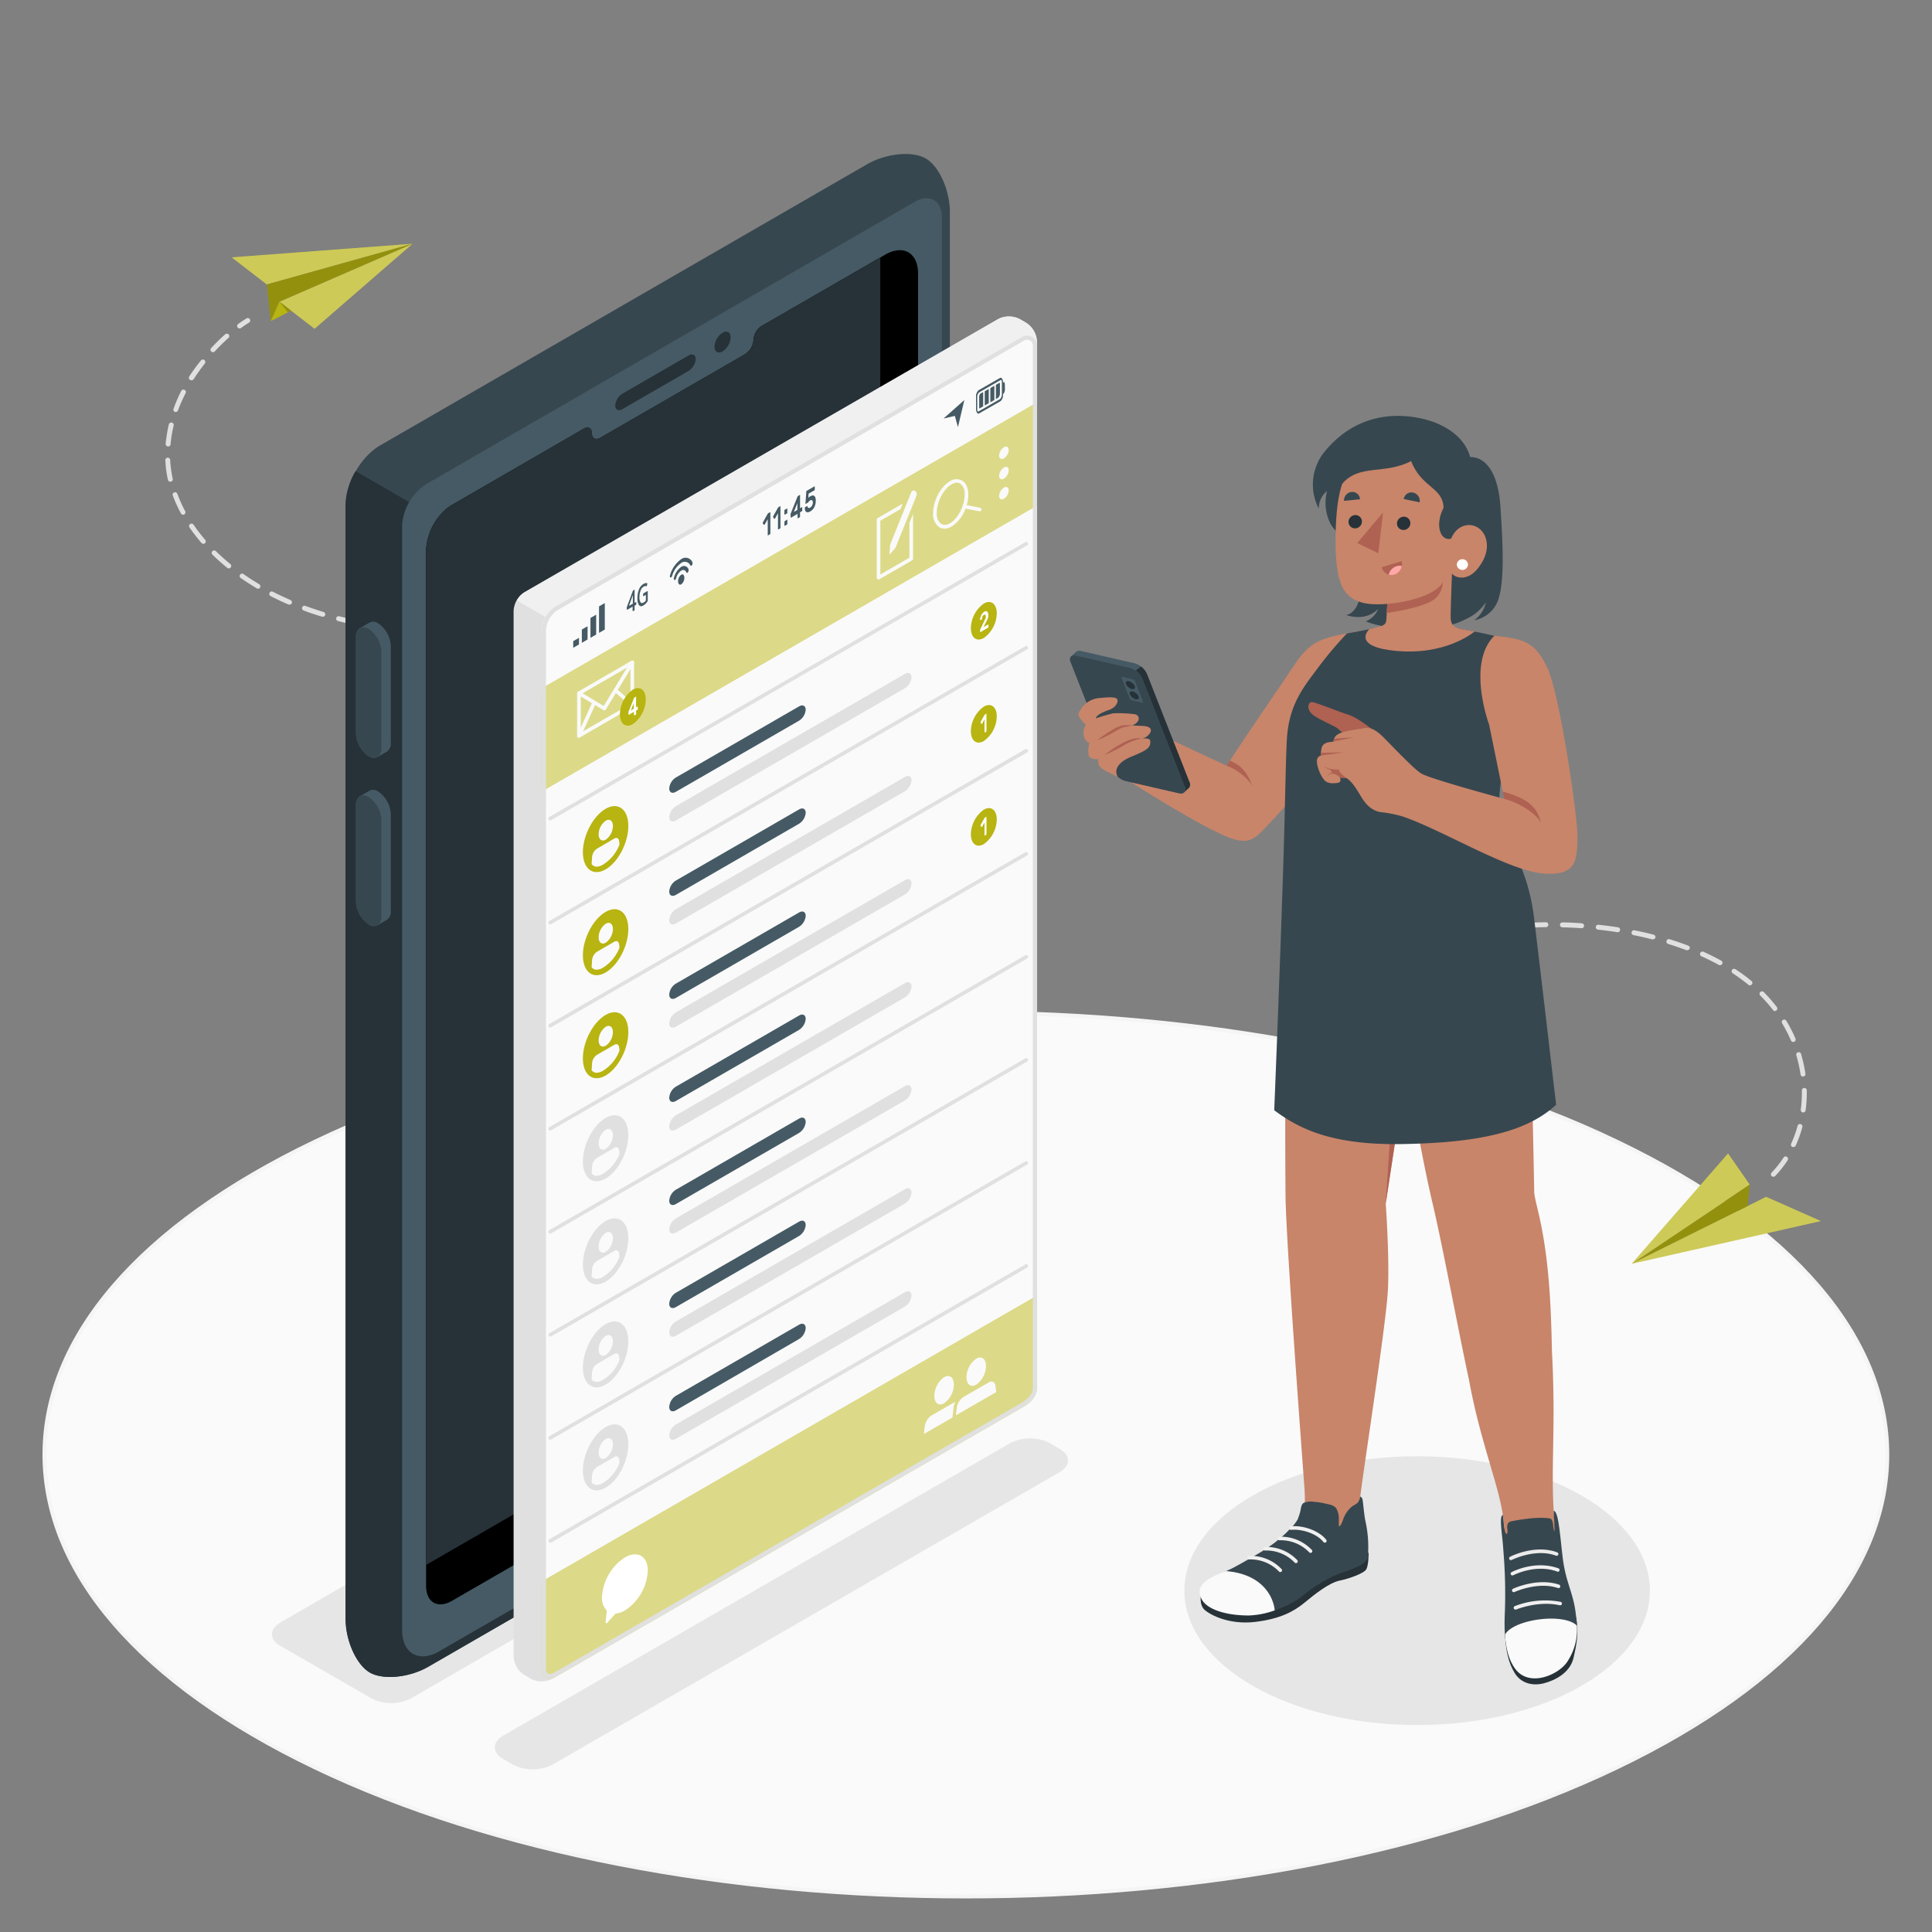 <svg xmlns="http://www.w3.org/2000/svg" viewBox="0 0 500 500"><rect x="0" y="0" width="500" height="500" fill="#808080" stroke="none"/><g id="freepik--Floor--inject-50"><path id="freepik--floor--inject-50" d="M81.38,457.35c-93.13-44.69-93.13-117.14,0-161.82s244.13-44.69,337.25,0,93.13,117.13,0,161.82S174.51,502,81.38,457.35Z" style="fill:#fafafa"></path><path d="M250,491.31c-61.14,0-122.29-11.17-168.84-33.51C35.94,436.1,11,407.21,11,376.44s24.9-59.66,70.13-81.36c93.1-44.68,244.58-44.68,337.68,0,45.22,21.7,70.13,50.59,70.13,81.36s-24.9,59.66-70.13,81.36C372.29,480.14,311.15,491.31,250,491.31Zm0-228.75c-61,0-122,11.14-168.41,33.42C36.73,317.5,12,346.08,12,376.44s24.7,58.93,69.56,80.46c92.87,44.56,244,44.56,336.82,0C463.27,435.38,488,406.8,488,376.44S463.27,317.5,418.41,296C372,273.7,311,262.56,250,262.56Z" style="fill:#f5f5f5"></path></g><g id="freepik--Shadows--inject-50"><ellipse id="freepik--Shadow--inject-50" cx="366.75" cy="411.66" rx="60.24" ry="34.78" style="fill:#e6e6e6"></ellipse><path id="freepik--shadow--inject-50" d="M96.08,439.52l-23.56-13.6c-2.85-1.64-2.85-4.31,0-6l144.53-83.44a11.38,11.38,0,0,1,10.32,0l23.56,13.6c2.84,1.64,2.84,4.31,0,5.95L106.39,439.52A11.36,11.36,0,0,1,96.08,439.52Z" style="fill:#e6e6e6"></path><path id="freepik--shadow--inject-50" d="M132.72,456.68l-2.53-1.48c-2.85-1.65-2.85-4.31,0-6L261.4,373.5a11.38,11.38,0,0,1,10.32,0l2.54,1.48c2.84,1.64,2.84,4.31,0,6L143,456.68A11.41,11.41,0,0,1,132.72,456.68Z" style="fill:#e6e6e6"></path></g><g id="freepik--paper-planes--inject-50"><g id="freepik--paper-planes--inject-50"><g id="freepik--paper-plane--inject-50"><polygon points="72.31 78.07 106.77 63.08 81.41 85.09 72.31 78.07" style="fill:#B8B411"></polygon><polygon points="72.31 78.07 106.77 63.08 81.41 85.09 72.31 78.07" style="fill:#fff;opacity:0.3"></polygon><polygon points="106.77 63.08 69.05 73.62 59.95 66.6 106.77 63.08" style="fill:#B8B411"></polygon><polygon points="106.77 63.08 69.05 73.62 59.95 66.6 106.77 63.08" style="fill:#fff;opacity:0.3"></polygon><polygon points="69.05 73.62 70.08 83.12 72.31 78.07 106.77 63.08 69.05 73.62" style="fill:#B8B411"></polygon><polygon points="69.05 73.62 70.08 83.12 72.31 78.07 106.77 63.08 69.05 73.62" style="opacity:0.2"></polygon><polygon points="70.08 83.12 75.34 80.41 72.31 78.07 70.08 83.12" style="fill:#B8B411"></polygon><polygon points="72.31 78.07 75.34 80.41 74.5 80.84 72.31 78.07" style="opacity:0.2"></polygon><path d="M61.93,85a.64.64,0,0,1-.43-.26.63.63,0,0,1,.14-.89c.72-.52,1.44-1,2.15-1.44a.63.63,0,0,1,.87.2.64.64,0,0,1-.21.88c-.67.41-1.37.88-2.06,1.39A.64.64,0,0,1,61.93,85Z" style="fill:#e0e0e0"></path><path d="M100.13,163.08c-1.25-.16-2.48-.33-3.68-.52a.64.64,0,0,1,.2-1.26c1.6.26,3.25.48,4.93.67h0a.63.63,0,0,1-.15,1.26Zm5.45.54a.63.63,0,0,1-.55-.68.62.62,0,0,1,.68-.58c1.62.12,3.3.22,5,.28a.66.66,0,0,1,.62.66.64.64,0,0,1-.66.61c-1.7-.06-3.39-.16-5-.28Zm-13.22-1.79h0c-1.65-.33-3.31-.71-4.91-1.11a.64.64,0,0,1,.31-1.24c1.59.41,3.22.78,4.85,1.1a.64.64,0,0,1-.21,1.26ZM114.75,164a.64.64,0,0,1,.08-1.27c1.64,0,3.31,0,5-.06a.64.64,0,0,1,0,1.27c-1.69,0-3.39.07-5,.06ZM83.47,159.6l-.11,0c-1.63-.5-3.24-1-4.78-1.61a.63.63,0,0,1-.38-.81.65.65,0,0,1,.82-.38c1.52.56,3.1,1.09,4.71,1.58a.65.65,0,0,1,.42.8A.62.62,0,0,1,83.47,159.6Zm-8.62-3.14a.47.47,0,0,1-.17,0c-1.56-.67-3.1-1.39-4.57-2.15a.64.64,0,1,1,.58-1.13c1.44.74,3,1.45,4.49,2.11a.63.63,0,0,1,.33.83A.62.62,0,0,1,74.85,156.46Zm-8.18-4.14a.57.57,0,0,1-.25-.08c-1.46-.87-2.89-1.79-4.25-2.74a.64.64,0,0,1,.74-1c1.32.93,2.72,1.83,4.16,2.69a.63.63,0,0,1-.4,1.17Zm-7.54-5.22a.7.7,0,0,1-.32-.14c-1.33-1.08-2.6-2.21-3.78-3.37a.64.64,0,1,1,.89-.91c1.15,1.13,2.4,2.24,3.69,3.29a.64.64,0,0,1-.48,1.13Zm-6.59-6.37a.62.62,0,0,1-.4-.22,47.84,47.84,0,0,1-3.1-4,.64.64,0,0,1,.17-.89.63.63,0,0,1,.88.17,43.7,43.7,0,0,0,3,3.9.64.64,0,0,1-.06.9A.65.65,0,0,1,52.54,140.73Zm-5.23-7.52a.63.63,0,0,1-.48-.33,37.42,37.42,0,0,1-2.11-4.63.63.63,0,1,1,1.19-.44,35.54,35.54,0,0,0,2,4.47.63.63,0,0,1-.64.93ZM44,124.67a.63.63,0,0,1-.54-.49,28.34,28.34,0,0,1-.59-3.79c0-.43-.07-.86-.08-1.28a.62.62,0,0,1,.6-.66.64.64,0,0,1,.67.6c0,.41,0,.82.08,1.23a27.4,27.4,0,0,0,.56,3.62.64.64,0,0,1-.48.76A.81.81,0,0,1,44,124.67Zm-.57-9.13a.62.62,0,0,1-.55-.68c0-.41.08-.81.13-1.21a34.47,34.47,0,0,1,.69-3.82.65.65,0,0,1,.77-.47.64.64,0,0,1,.47.77,33.89,33.89,0,0,0-.67,3.68c-.05.38-.09.77-.12,1.16a.64.64,0,0,1-.69.58Zm2-8.92-.14,0a.63.63,0,0,1-.38-.81,41,41,0,0,1,2-4.66.64.64,0,0,1,1.14.58,41.13,41.13,0,0,0-2,4.51A.64.64,0,0,1,45.49,106.62Zm4-8.22a.62.62,0,0,1-.26-.09.64.64,0,0,1-.2-.88A50,50,0,0,1,52,93.29a.63.63,0,1,1,1,.78c-1,1.31-2,2.67-2.84,4A.63.63,0,0,1,49.54,98.4Zm5.58-7.27a.7.7,0,0,1-.35-.16.64.64,0,0,1,0-.9c1.16-1.25,2.37-2.45,3.62-3.56a.64.64,0,0,1,.9.06.62.62,0,0,1-.06.89c-1.21,1.08-2.4,2.25-3.52,3.47A.64.64,0,0,1,55.12,91.13Z" style="fill:#e0e0e0"></path><path d="M124,163.74a.65.65,0,0,1-.56-.6.64.64,0,0,1,.6-.67l2.53-.17a.63.63,0,0,1,.68.58.65.65,0,0,1-.59.69l-2.55.17Z" style="fill:#e0e0e0"></path></g><g id="freepik--paper-plane--inject-50"><polygon points="422.3 327.05 457.07 309.74 471.25 316.01 422.3 327.05" style="fill:#B8B411"></polygon><polygon points="422.3 327.05 457.07 309.74 471.25 316.01 422.3 327.05" style="fill:#fff;opacity:0.3"></polygon><polygon points="422.3 327.05 452.83 306.58 447.22 298.51 422.3 327.05" style="fill:#B8B411"></polygon><polygon points="422.3 327.05 452.83 306.58 447.22 298.51 422.3 327.05" style="fill:#fff;opacity:0.3"></polygon><polygon points="452.83 306.58 452.24 312.16 422.3 327.05 452.83 306.58" style="fill:#B8B411"></polygon><polygon points="452.83 306.58 452.24 312.16 422.3 327.05 452.83 306.58" style="opacity:0.2"></polygon><path d="M458.94,304.54a.62.62,0,0,1-.44-.18.63.63,0,0,1,0-.89,27.72,27.72,0,0,0,3.08-3.89.63.63,0,0,1,.88-.19.64.64,0,0,1,.18.88,27.79,27.79,0,0,1-3.22,4.08A.63.63,0,0,1,458.94,304.54Zm5.19-7.7a.86.86,0,0,1-.27,0,.64.64,0,0,1-.31-.85,29.57,29.57,0,0,0,1.68-4.68.64.64,0,0,1,1.23.33,30.74,30.74,0,0,1-1.75,4.88A.63.63,0,0,1,464.13,296.84Zm2.55-8.94h-.09a.64.64,0,0,1-.55-.71,32.35,32.35,0,0,0,.29-4.3c0-.23,0-.46,0-.68a.63.63,0,0,1,.62-.65h0a.63.63,0,0,1,.64.62c0,.24,0,.47,0,.71a33,33,0,0,1-.3,4.46A.63.63,0,0,1,466.68,287.9Zm-.07-9.29a.63.63,0,0,1-.63-.55,35.91,35.91,0,0,0-1.07-4.87.64.64,0,1,1,1.22-.36,37,37,0,0,1,1.11,5.05.64.64,0,0,1-.54.72Zm-2.53-8.95a.65.65,0,0,1-.59-.39,37.22,37.22,0,0,0-2.28-4.44.63.63,0,0,1,.21-.87.64.64,0,0,1,.88.21,37.67,37.67,0,0,1,2.36,4.6.64.64,0,0,1-.33.84A.74.74,0,0,1,464.08,269.66Zm-4.72-8a.63.63,0,0,1-.5-.25,38.78,38.78,0,0,0-3.3-3.76.64.64,0,0,1,0-.9.63.63,0,0,1,.9,0,41.52,41.52,0,0,1,3.4,3.89.64.64,0,0,1-.51,1ZM452.88,255a.61.61,0,0,1-.4-.14c-.77-.63-1.58-1.25-2.39-1.83-.54-.39-1.1-.77-1.66-1.14a.64.64,0,0,1-.18-.88.63.63,0,0,1,.88-.18c.58.38,1.14.76,1.7,1.16.84.6,1.66,1.23,2.45,1.89a.62.62,0,0,1,.09.89A.64.64,0,0,1,452.88,255Zm-7.73-5.19a.6.6,0,0,1-.31-.08c-1.42-.79-2.94-1.54-4.5-2.24a.64.64,0,0,1,.52-1.17c1.59.72,3.14,1.49,4.6,2.3a.64.64,0,0,1,.25.86A.65.65,0,0,1,445.15,249.77Zm-8.47-3.89a.57.57,0,0,1-.22,0c-1.54-.59-3.15-1.14-4.78-1.64a.64.64,0,0,1,.38-1.22c1.65.51,3.28,1.07,4.85,1.67a.64.64,0,0,1,.37.82A.65.65,0,0,1,436.68,245.88Zm-8.89-2.8-.16,0c-1.59-.41-3.25-.79-4.93-1.12a.64.64,0,0,1,.25-1.25c1.7.34,3.38.72,5,1.14a.64.64,0,0,1,.46.77A.65.65,0,0,1,427.79,243.08ZM376.56,243a.64.64,0,0,1-.16-1.25c1.63-.42,3.31-.8,5-1.14a.64.64,0,0,1,.25,1.25c-1.67.33-3.33.71-4.93,1.12Zm42.09-1.75h-.1c-1.64-.26-3.33-.48-5-.66a.63.63,0,0,1-.56-.7.62.62,0,0,1,.7-.56c1.71.18,3.42.4,5.07.66a.64.64,0,0,1-.09,1.27Zm-32.95-.1a.64.64,0,0,1-.1-1.27c1.67-.25,3.37-.46,5.08-.63a.63.63,0,1,1,.13,1.26c-1.69.17-3.37.38-5,.63Zm23.68-.93h-.05c-1.67-.12-3.37-.19-5.05-.23a.64.64,0,0,1,0-1.27h0c1.69,0,3.41.11,5.11.23a.64.64,0,0,1,0,1.27ZM395,240.14a.65.65,0,0,1-.64-.6.64.64,0,0,1,.6-.67c1.69-.1,3.41-.17,5.11-.19h0a.63.63,0,0,1,.64.62.65.65,0,0,1-.63.65c-1.69,0-3.39.09-5.05.19Z" style="fill:#e0e0e0"></path></g></g></g><g id="freepik--Device--inject-50"><g id="freepik--Mobile--inject-50"><path d="M245.83,343.14V54.9c0-5.68-2.8-11.91-6.26-13.9s-10.26-1.32-15.19,1.52l-126,72.75c-4.92,2.84-8.91,9.75-8.91,15.43V418.94c0,5.68,2.81,11.91,6.27,13.91s10.26,1.32,15.18-1.53l126-72.74A16.78,16.78,0,0,0,245.83,343.14Z" style="fill:#37474f"></path><path d="M237.81,346,108.24,420.84l0-289.56-16.21-9.36a18.23,18.23,0,0,0-2.61,8.78V418.94c0,5.68,2.81,11.91,6.27,13.91s10.26,1.32,15.18-1.53l126-72.74a17,17,0,0,0,7.72-8.61l-.5-.29Z" style="fill:#263238"></path><path d="M236.68,52.27l-126.36,73a13.82,13.82,0,0,0-6.26,10.82V421.81c0,6.1,4.33,8.6,9.62,5.54l123-71a15.71,15.71,0,0,0,7.09-12.27V56.36C243.77,51.85,240.58,50,236.68,52.27Z" style="fill:#455a64"></path><path d="M237.6,70.82v266a14.9,14.9,0,0,1-6.73,11.67L117,414.28c-3.71,2.16-6.73.42-6.73-3.88V142.31A15,15,0,0,1,115,132.16l.63-.57a12.86,12.86,0,0,1,1.37-.94L149,112.15l2.08-1.21c1.16-.66,2.09-.13,2.09,1.21s1,1.84,2.24,1.12l37.34-21.56A4.79,4.79,0,0,0,195,88a4.72,4.72,0,0,1,1.87-3.5l.22-.13L228.41,66.3l.67-.39C233.77,63.2,237.6,65.41,237.6,70.82Z"></path><path d="M221.1,341a14.91,14.91,0,0,0,6.72-11.67V66.64L197.07,84.39l-.22.13A4.72,4.72,0,0,0,195,88a4.79,4.79,0,0,1-2.23,3.69l-37.34,21.56c-1.24.72-2.24.21-2.24-1.12s-.93-1.87-2.09-1.21L149,112.15l-32,18.5a12.86,12.86,0,0,0-1.37.94l-.63.57a15,15,0,0,0-4.73,10.15V405Z" style="fill:#263238"></path><path d="M161.08,101.88,178.19,92c1-.59,1.85-.17,1.85.94A4,4,0,0,1,178.19,96l-17.11,9.88c-1,.59-1.85.17-1.85-.94A4,4,0,0,1,161.08,101.88Z" style="fill:#263238"></path><path d="M187,86.12c1.15-.67,2.08-.13,2.08,1.2A4.61,4.61,0,0,1,187,90.93c-1.15.66-2.09.12-2.09-1.21A4.6,4.6,0,0,1,187,86.12Z" style="fill:#263238"></path><path d="M101.15,167.31a7.53,7.53,0,0,0-3.29-6,2.19,2.19,0,0,0-2.26-.18c-.41.25-2,1.15-2.47,1.41a2.58,2.58,0,0,0-1,2.34v24.86a7.54,7.54,0,0,0,3.3,6,2.24,2.24,0,0,0,2.17.23c.46-.24,2.12-1.2,2.55-1.46a2.56,2.56,0,0,0,1-2.34Z" style="fill:#455a64"></path><path d="M98.7,168.72v24.87c0,2.23-1.47,3.2-3.29,2.15a7.54,7.54,0,0,1-3.3-6V164.92c0-2.24,1.48-3.2,3.3-2.15A7.51,7.51,0,0,1,98.7,168.72Z" style="fill:#37474f"></path><path d="M101.15,210.83a7.53,7.53,0,0,0-3.29-6,2.19,2.19,0,0,0-2.26-.19c-.41.25-2,1.16-2.47,1.42a2.56,2.56,0,0,0-1,2.34V233.3a7.52,7.52,0,0,0,3.3,5.95,2.22,2.22,0,0,0,2.17.24c.46-.24,2.12-1.2,2.55-1.46a2.57,2.57,0,0,0,1-2.34Z" style="fill:#455a64"></path><path d="M98.7,212.24V237.1c0,2.24-1.47,3.2-3.29,2.15a7.52,7.52,0,0,1-3.3-5.95V208.44c0-2.24,1.48-3.21,3.3-2.16A7.53,7.53,0,0,1,98.7,212.24Z" style="fill:#37474f"></path></g></g><g id="freepik--Screen--inject-50"><g id="freepik--Window--inject-50"><path d="M258.34,82.56,135.68,153.29a6.11,6.11,0,0,0-2.76,4.78V428.71a6.06,6.06,0,0,0,2.77,4.77l1.72,1a6.15,6.15,0,0,0,5.53,0L265.6,363.63a6.15,6.15,0,0,0,2.76-4.79V88.31a6.08,6.08,0,0,0-2.77-4.77l-1.72-1A6.15,6.15,0,0,0,258.34,82.56Z" style="fill:#e0e0e0"></path><path d="M268.36,359c0,2.43-1.71,4-3.82,5.19L144,433.83c-2.1,1.22-3.82.24-3.82-2.2V163.42h0a7.61,7.61,0,0,1,3.8-6.58L264.54,87.2a2.54,2.54,0,0,1,3.82,2.2h0Z" style="fill:#fafafa"></path><path d="M268.36,88.32V89.4a2.55,2.55,0,0,0-3.83-2.2L144,156.84a7.42,7.42,0,0,0-2.78,2.78.3.3,0,0,0,0,.08l-7.46-4.3a5.64,5.64,0,0,1,2-2.11L258.34,82.56a6.13,6.13,0,0,1,5.52,0l1.73,1A6.06,6.06,0,0,1,268.36,88.32Z" style="fill:#f0f0f0"></path><polygon points="140.18 204.84 268.36 130.84 268.36 104.17 140.18 178.17 140.18 204.84" style="fill:#B8B411"></polygon><polygon points="140.18 204.84 268.36 130.84 268.36 104.17 140.18 178.17 140.18 204.84" style="fill:#fff;opacity:0.5"></polygon><path d="M140.18,409.32v22.31c0,2.44,1.72,3.42,3.82,2.2l120.54-69.6c2.11-1.22,3.82-2.76,3.82-5.19V335.31Z" style="fill:#B8B411"></path><path d="M140.18,409.32v22.31c0,2.44,1.72,3.42,3.82,2.2l120.54-69.6c2.11-1.22,3.82-2.76,3.82-5.19V335.31Z" style="fill:#fff;opacity:0.5"></path><path d="M265.81,87.92a1.49,1.49,0,0,1,1.49,1.48V359c0,1.65-1,3-3.29,4.27l-120.55,69.6a2.39,2.39,0,0,1-1.17.38c-.91,0-1-1-1-1.66V163.42a6.54,6.54,0,0,1,3.27-5.66L265.07,88.12a1.4,1.4,0,0,1,.74-.2m0-1.07a2.49,2.49,0,0,0-1.27.35L144,156.84a7.61,7.61,0,0,0-3.8,6.58V431.63c0,1.73.86,2.72,2.11,2.72a3.38,3.38,0,0,0,1.71-.52l120.54-69.6c2.11-1.22,3.82-2.76,3.82-5.19V89.4a2.55,2.55,0,0,0-2.55-2.55Z" style="fill:#e0e0e0"></path><path d="M163.72,158.11a.36.36,0,0,1,0-.18V157l-1.39.8q-.12.06-.12-.12v-.32c0-.07,0-.13,0-.18l.05-.17,1.48-4,.07-.16a.27.27,0,0,1,.1-.08l.19-.11c.06,0,.1,0,.13,0a.31.31,0,0,1,0,.2V156l.31-.18c.06,0,.1,0,.12,0a.4.4,0,0,1,0,.2v.21a.62.62,0,0,1,0,.22.22.22,0,0,1-.12.13l-.31.18v.89a.5.5,0,0,1,0,.23.27.27,0,0,1-.13.13l-.23.14C163.79,158.13,163.75,158.14,163.72,158.11Zm.06-1.88V154l-1,2.8Z" style="fill:#455a64"></path><path d="M165.38,156.61a2.91,2.91,0,0,1-.41-1.81,5.86,5.86,0,0,1,.41-2.29,2.83,2.83,0,0,1,1.15-1.39,1.86,1.86,0,0,1,.56-.21.6.6,0,0,1,.43.06.09.09,0,0,1,0,.08.26.26,0,0,1,0,.11l-.12.46c0,.06,0,.09-.06.1h-.05a.79.79,0,0,0-.72.11,1.91,1.91,0,0,0-.78,1,4.31,4.31,0,0,0-.29,1.69,2.36,2.36,0,0,0,.28,1.37c.18.22.44.24.76.06a2,2,0,0,0,.34-.25,1.83,1.83,0,0,0,.27-.3v-1.45l-.58.34c-.05,0-.09,0-.12,0a.38.38,0,0,1,0-.19v-.2a.67.67,0,0,1,0-.23.37.37,0,0,1,.12-.13l.93-.54c.07,0,.11,0,.14,0a.41.41,0,0,1,0,.23v2.06a.87.87,0,0,1,0,.18.42.42,0,0,1-.06.14,3,3,0,0,1-1.1,1.09C166,157,165.65,156.94,165.38,156.61Z" style="fill:#455a64"></path><path d="M177.11,149.52a2.13,2.13,0,0,1-.81,1.71c-.45.25-.81-.1-.81-.78a2.12,2.12,0,0,1,.81-1.71C176.75,148.48,177.11,148.83,177.11,149.52Z" style="fill:#455a64"></path><path d="M176.3,146.7a4.89,4.89,0,0,0-1.88,2.82.54.54,0,0,0,.09.57h0c.15.1.38-.1.47-.42a3.41,3.41,0,0,1,1.32-2,.86.86,0,0,1,1.32.46c.09.22.32.16.47-.12h0a.83.83,0,0,0,.09-.67A1.22,1.22,0,0,0,176.3,146.7Z" style="fill:#455a64"></path><path d="M176.3,144.71a7.56,7.56,0,0,0-2.88,4.11c-.09.26-.07.53.06.62h0c.15.09.37-.09.47-.4a6.12,6.12,0,0,1,2.35-3.35,1.57,1.57,0,0,1,2.36.64c.1.18.31.12.46-.14h0a.85.85,0,0,0,.07-.7A1.92,1.92,0,0,0,176.3,144.71Z" style="fill:#455a64"></path><path d="M197.4,135.48a.33.33,0,0,1,0-.15.64.64,0,0,1,.06-.18l1.16-2.08.09-.14a.24.24,0,0,1,.1-.1l.41-.24a.07.07,0,0,1,.1,0,.17.17,0,0,1,.05.13V138a.41.41,0,0,1-.05.18.2.2,0,0,1-.1.12l-.43.25s-.07,0-.1,0a.17.17,0,0,1,0-.13v-4.07l-.76,1.35a.23.23,0,0,1-.11.11.1.1,0,0,1-.1,0Z" style="fill:#455a64"></path><path d="M200.11,133.92a.19.19,0,0,1,0-.15.41.41,0,0,1,0-.18l1.16-2.08.09-.14a.24.24,0,0,1,.1-.1l.42-.25a.08.08,0,0,1,.1,0,.17.17,0,0,1,0,.13v5.32a.39.39,0,0,1,0,.18.25.25,0,0,1-.1.12l-.44.25a.08.08,0,0,1-.1,0,.18.18,0,0,1,0-.14v-4.06l-.76,1.35a.27.27,0,0,1-.1.11.1.1,0,0,1-.1,0Z" style="fill:#455a64"></path><path d="M203.65,131.64a.09.09,0,0,1,.11,0,.2.2,0,0,1,0,.13v.8a.53.53,0,0,1,0,.18.25.25,0,0,1-.11.13l-.49.29s-.08,0-.1,0A.17.17,0,0,1,203,133v-.81a.41.41,0,0,1,.05-.18.2.2,0,0,1,.1-.12Zm0,2.88a.11.11,0,0,1,.11,0,.26.26,0,0,1,0,.14v.8a.58.58,0,0,1,0,.18.25.25,0,0,1-.11.13l-.49.29s-.08,0-.1,0a.17.17,0,0,1-.05-.13v-.81a.41.41,0,0,1,.05-.18.2.2,0,0,1,.1-.12Z" style="fill:#455a64"></path><path d="M206.51,134.12a.08.08,0,0,1-.1,0,.16.16,0,0,1,0-.13v-1l-1.65.95a.09.09,0,0,1-.1,0,.2.2,0,0,1-.05-.14v-.58a.54.54,0,0,1,0-.22c0-.07.05-.15.08-.23l1.64-4.09a.66.66,0,0,1,.21-.33l.41-.24a.08.08,0,0,1,.1,0,.17.17,0,0,1,0,.13v3.29l.47-.26a.08.08,0,0,1,.1,0,.18.18,0,0,1,0,.13V132a.39.39,0,0,1,0,.18.32.32,0,0,1-.1.12l-.47.27v1a.39.39,0,0,1,0,.18.25.25,0,0,1-.1.12Zm-.15-2.16V130.2l-.91,2.29Z" style="fill:#455a64"></path><path d="M208.66,127.34a.39.39,0,0,1,0-.18.25.25,0,0,1,.1-.12l2-1.16a.08.08,0,0,1,.1,0s0,.07,0,.13v.58a.39.39,0,0,1,0,.18.34.34,0,0,1-.1.13l-1.5.86-.06,1.09a1.4,1.4,0,0,1,.28-.27l.24-.15a1.37,1.37,0,0,1,.55-.2.64.64,0,0,1,.45.11.88.88,0,0,1,.29.43,2.2,2.2,0,0,1,.11.75,4.23,4.23,0,0,1-.11,1,4,4,0,0,1-.3.78,2.9,2.9,0,0,1-.45.62,2.63,2.63,0,0,1-.54.42,1.77,1.77,0,0,1-.64.24.66.66,0,0,1-.43-.11.75.75,0,0,1-.27-.37,1.55,1.55,0,0,1-.09-.55.4.4,0,0,1,0-.19.44.44,0,0,1,.11-.12l.43-.25a.09.09,0,0,1,.1,0,.17.17,0,0,1,.06.11.48.48,0,0,0,.1.25.34.34,0,0,0,.16.1.36.36,0,0,0,.2,0,.86.86,0,0,0,.24-.11,1.24,1.24,0,0,0,.49-.54,1.78,1.78,0,0,0,.19-.8.61.61,0,0,0-.19-.51.42.42,0,0,0-.49,0,1.46,1.46,0,0,0-.26.18,1.19,1.19,0,0,0-.15.18,1.71,1.71,0,0,1-.11.14.32.32,0,0,1-.12.11l-.49.28a.08.08,0,0,1-.1,0,.17.17,0,0,1,0-.13Z" style="fill:#455a64"></path><polygon points="148.35 167.65 148.35 165.93 149.84 165.07 149.84 166.79 148.35 167.65" style="fill:#455a64"></polygon><polygon points="150.58 166.36 150.58 162.93 152.06 162.07 152.06 165.5 150.58 166.36" style="fill:#455a64"></polygon><polygon points="152.81 165.07 152.81 159.93 154.29 159.07 154.29 164.22 152.81 165.07" style="fill:#455a64"></polygon><polygon points="155.03 163.79 155.03 156.93 156.52 156.07 156.52 162.93 155.03 163.79" style="fill:#455a64"></polygon><path d="M259.34,98c-.16-.23-.35-.29-.55-.18L253.24,101a2.13,2.13,0,0,0-.64,1.69v3.11a1.89,1.89,0,0,0,.24,1,.54.54,0,0,0,.23.2.31.31,0,0,0,.32,0l5.55-3.18a2.13,2.13,0,0,0,.64-1.69V99A1.77,1.77,0,0,0,259.34,98ZM253,106.41a.88.88,0,0,1-.09-.46v-3.12a1.68,1.68,0,0,1,.48-1.28l5.55-3.19a.2.2,0,0,1,.18,0,.19.19,0,0,1,.07.06.86.86,0,0,1,.09.46V102a1.69,1.69,0,0,1-.49,1.29l-5.55,3.19A.16.16,0,0,1,253,106.41Z" style="fill:#455a64"></path><path d="M254.45,101.48v3.69l-.87.5a.11.11,0,0,1-.17-.09v-2.75a1.27,1.27,0,0,1,.36-1Z" style="fill:#455a64"></path><polygon points="254.85 101.26 255.89 100.65 255.89 104.34 254.85 104.94 254.85 101.26" style="fill:#455a64"></polygon><polygon points="256.3 100.43 257.34 99.83 257.34 103.52 256.3 104.12 256.3 100.43" style="fill:#455a64"></polygon><path d="M258.78,99.24v2.66a1.37,1.37,0,0,1-.69,1.19l-.35.2V99.6l.83-.48A.14.14,0,0,1,258.78,99.24Z" style="fill:#455a64"></path><path d="M259.79,98.89c.15-.09.28.36.28,1v.58a2.37,2.37,0,0,1-.28,1.35l-.29.19v-3Z" style="fill:#455a64"></path><polygon points="244.18 108.32 249.57 103.53 247.91 110.55 247.12 107.63 244.18 108.32" style="fill:#455a64"></polygon><path d="M149.84,190.9a.48.48,0,0,1-.24-.06.46.46,0,0,1-.24-.41v-11a.47.47,0,0,1,.24-.41l13.79-8a.46.46,0,0,1,.48,0,.47.47,0,0,1,.23.41v11a.49.49,0,0,1-.23.41l-13.8,8A.46.46,0,0,1,149.84,190.9Zm.47-11.21v9.92l12.85-7.42v-9.92Z" style="fill:#fafafa"></path><path d="M156.4,183.83a.45.45,0,0,1-.25-.07l-6.56-3.94a.47.47,0,0,1-.16-.65.48.48,0,0,1,.65-.16l6.16,3.7,7-11.51a.49.49,0,0,1,.66-.16.48.48,0,0,1,.16.65L156.8,183.6A.46.46,0,0,1,156.4,183.83Z" style="fill:#fafafa"></path><path d="M149.84,190.9a.45.45,0,0,1-.2,0,.48.48,0,0,1-.24-.63l3.95-8.64a.47.47,0,1,1,.86.39l-3.94,8.65A.48.48,0,0,1,149.84,190.9Z" style="fill:#fafafa"></path><path d="M163.63,182.94a.47.47,0,0,1-.31-.12L159,179a.47.47,0,0,1,0-.67.47.47,0,0,1,.67,0l4.35,3.86a.48.48,0,0,1,0,.67A.48.48,0,0,1,163.63,182.94Z" style="fill:#fafafa"></path><path d="M163.78,187.4c-1.84,1.06-3.34-.07-3.34-2.53a8,8,0,0,1,3.34-6.39c1.84-1.06,3.34.07,3.34,2.53A8,8,0,0,1,163.78,187.4Z" style="fill:#B8B411"></path><path d="M164.14,185.14a.06.06,0,0,1-.08,0,.14.14,0,0,1,0-.11v-.8l-1.33.77a.05.05,0,0,1-.08,0,.11.11,0,0,1,0-.1v-.47a.48.48,0,0,1,0-.18c0-.06,0-.12.07-.19l1.31-3.3a.52.52,0,0,1,.18-.26l.33-.19a.06.06,0,0,1,.08,0,.18.18,0,0,1,0,.11v2.65l.37-.21a.06.06,0,0,1,.08,0,.18.18,0,0,1,0,.11v.47a.4.4,0,0,1,0,.15.29.29,0,0,1-.08.1l-.37.21v.8a.42.42,0,0,1,0,.15.21.21,0,0,1-.08.1ZM164,183.4V182l-.73,1.84Z" style="fill:#fff"></path><path d="M259.81,115.75a2.77,2.77,0,0,0-1.24,2.15c0,.79.56,1.11,1.24.72a2.74,2.74,0,0,0,1.24-2.15C261.05,115.68,260.5,115.36,259.81,115.75Z" style="fill:#fafafa"></path><path d="M259.81,121a2.75,2.75,0,0,0-1.24,2.15c0,.79.56,1.11,1.24.71a2.71,2.71,0,0,0,1.24-2.15C261.05,120.9,260.5,120.58,259.81,121Z" style="fill:#fafafa"></path><path d="M259.81,126.2a2.77,2.77,0,0,0-1.24,2.15c0,.79.56,1.11,1.24.72a2.74,2.74,0,0,0,1.24-2.15C261.05,126.13,260.5,125.81,259.81,126.2Z" style="fill:#fafafa"></path><path d="M253.65,131.4l-3.47-.67a9.28,9.28,0,0,0,.42-2.67c0-1.75-.6-3.11-1.65-3.71a3,3,0,0,0-3.14.22c-2.38,1.37-4.32,5.05-4.32,8.2a4.09,4.09,0,0,0,1.65,3.71,2.58,2.58,0,0,0,1.28.34,3.72,3.72,0,0,0,1.86-.56,9.29,9.29,0,0,0,3.6-4.63l3.59.7h.1A.46.46,0,0,0,254,132,.47.47,0,0,0,253.65,131.4Zm-7.84,4a2.16,2.16,0,0,1-2.2.22,3.21,3.21,0,0,1-1.17-2.89c0-2.85,1.72-6.16,3.84-7.38a2.78,2.78,0,0,1,1.38-.43,1.64,1.64,0,0,1,.82.21,3.21,3.21,0,0,1,1.17,2.89C249.65,130.91,247.93,134.22,245.81,135.44Z" style="fill:#fafafa"></path><path d="M231.56,142l-1.19,1.35c-.1.11-.2,0-.18-.13l.16-2a2.45,2.45,0,0,1,.14-.58l5.33-13.21c.44-1.1,1.79-.2,1.35.9l-5.33,13.21A1.6,1.6,0,0,1,231.56,142Z" style="fill:#fafafa"></path><path d="M235.35,135.34v9l-7.52,4.34V134.76l5.21-3,.58-1.43-6.5,3.76a.45.45,0,0,0-.23.4v15a.45.45,0,0,0,.23.41.42.42,0,0,0,.24.07.44.44,0,0,0,.24-.07l8.46-4.89a.46.46,0,0,0,.24-.41V133Z" style="fill:#fafafa"></path><path id="freepik--Chat--inject-50" d="M161.72,403.07a13.12,13.12,0,0,0-5.93,10.27,4.55,4.55,0,0,0,1.26,3.48l-.33,3a.24.24,0,0,0,.42.18l2.16-2.41a5.47,5.47,0,0,0,2.42-.8,13.08,13.08,0,0,0,5.93-10.26C167.65,402.71,165,401.18,161.72,403.07Z" style="fill:#fff"></path><path id="freepik--Friends--inject-50" d="M244.34,363.14a6,6,0,0,0,2.52-4.81c0-1.86-1.13-2.71-2.52-1.91a6,6,0,0,0-2.52,4.82C241.82,363.09,242.94,364,244.34,363.14Zm8.31-4.8a6,6,0,0,0,2.52-4.81c0-1.86-1.13-2.71-2.52-1.91a6.05,6.05,0,0,0-2.52,4.82C250.13,358.29,251.26,359.15,252.65,358.34Zm5,.42c-.14-1.09-.89-1.52-1.76-1l-6.55,3.78a4.17,4.17,0,0,0-1.76,3l-.19,1.74,10.43-6ZM239.3,369.37l-.19,1.74,7.4-4.26.25-2.37a4.94,4.94,0,0,1,.5-1.72l-6.19,3.56A4.22,4.22,0,0,0,239.3,369.37Z" style="fill:#fafafa"></path><path d="M156.73,225c-3.24,1.87-5.88-.12-5.88-4.45s2.64-9.36,5.88-11.23,5.88.12,5.88,4.44S160,223.14,156.73,225Z" style="fill:#B8B411"></path><path d="M160.33,218.56a10.45,10.45,0,0,1-4.3,5.22,3.36,3.36,0,0,1-1.62.51,1.6,1.6,0,0,1-1.3-.66l.12-1.85a2.91,2.91,0,0,1,1.23-2.12L159,217c.62-.36,1.14-.06,1.23.69Z" style="fill:#fafafa"></path><path d="M158.62,213.77a4.41,4.41,0,0,1-1.84,3.52c-1,.59-1.85,0-1.85-1.39a4.41,4.41,0,0,1,1.85-3.52C157.79,211.79,158.62,212.42,158.62,213.77Z" style="fill:#fafafa"></path><path d="M142.4,239.23a.47.47,0,0,1-.23-.88l123.18-71.12a.47.47,0,1,1,.47.82L142.64,239.17A.53.53,0,0,1,142.4,239.23Z" style="fill:#e0e0e0"></path><path d="M174.91,201.22l31.89-18.41c.94-.55,1.71-.16,1.71.86a3.66,3.66,0,0,1-1.71,2.84l-31.89,18.41c-.95.55-1.71.16-1.71-.86A3.65,3.65,0,0,1,174.91,201.22Z" style="fill:#455a64"></path><path d="M174.91,208.63l59.28-34.22c.94-.55,1.71-.16,1.71.86a3.68,3.68,0,0,1-1.71,2.84l-59.28,34.23c-.95.55-1.71.16-1.71-.87A3.66,3.66,0,0,1,174.91,208.63Z" style="fill:#e0e0e0"></path><path d="M254.61,165.11c-1.84,1.07-3.34-.07-3.34-2.53a8,8,0,0,1,3.34-6.38c1.85-1.07,3.35.07,3.35,2.52A8,8,0,0,1,254.61,165.11Z" style="fill:#B8B411"></path><path d="M254.94,160.28a1.68,1.68,0,0,0,.17-.42,2.23,2.23,0,0,0,0-.33.58.58,0,0,0-.11-.4c-.07-.08-.19-.08-.35,0a.8.8,0,0,0-.35.38,2.09,2.09,0,0,0-.16.55.43.43,0,0,1,0,.16s-.05.07-.08.08l-.34.2a.06.06,0,0,1-.08,0,.12.12,0,0,1,0-.11,2.67,2.67,0,0,1,.1-.62,2.57,2.57,0,0,1,.23-.6,2.27,2.27,0,0,1,.34-.51,1.54,1.54,0,0,1,.41-.36.78.78,0,0,1,.47-.13.47.47,0,0,1,.33.16.81.81,0,0,1,.19.37,1.86,1.86,0,0,1,.06.48c0,.11,0,.22,0,.32a2.21,2.21,0,0,1-.06.34,3.86,3.86,0,0,1-.14.39c-.06.14-.14.3-.24.49l-.8,1.58,1.2-.69a.06.06,0,0,1,.08,0,.12.12,0,0,1,0,.11v.47a.25.25,0,0,1,0,.14.17.17,0,0,1-.08.1l-2,1.17a.08.08,0,0,1-.08,0,.12.12,0,0,1,0-.11v-.4a.54.54,0,0,1,.05-.22.62.62,0,0,1,.07-.16Z" style="fill:#fff"></path><path d="M156.73,251.68c-3.24,1.87-5.88-.12-5.88-4.45s2.64-9.36,5.88-11.23,5.88.12,5.88,4.44S160,249.81,156.73,251.68Z" style="fill:#B8B411"></path><path d="M160.33,245.23a10.45,10.45,0,0,1-4.3,5.22,3.36,3.36,0,0,1-1.62.51,1.61,1.61,0,0,1-1.3-.65l.12-1.86a3,3,0,0,1,1.23-2.12l4.54-2.62c.62-.36,1.14-.06,1.23.69Z" style="fill:#fafafa"></path><path d="M158.62,240.44a4.41,4.41,0,0,1-1.84,3.52c-1,.59-1.85,0-1.85-1.39a4.41,4.41,0,0,1,1.85-3.52C157.79,238.46,158.62,239.09,158.62,240.44Z" style="fill:#fafafa"></path><path d="M142.4,265.91a.49.49,0,0,1-.41-.24.48.48,0,0,1,.18-.65L265.35,193.9a.48.48,0,0,1,.65.17.48.48,0,0,1-.18.65L142.64,265.84A.44.44,0,0,1,142.4,265.91Z" style="fill:#e0e0e0"></path><path d="M174.91,227.89l31.89-18.41c.94-.55,1.71-.16,1.71.86a3.66,3.66,0,0,1-1.71,2.84L174.91,231.6c-.95.54-1.71.15-1.71-.87A3.65,3.65,0,0,1,174.91,227.89Z" style="fill:#455a64"></path><path d="M174.91,235.3l59.28-34.22c.94-.55,1.71-.16,1.71.86a3.68,3.68,0,0,1-1.71,2.84L174.91,239c-.95.55-1.71.16-1.71-.86A3.67,3.67,0,0,1,174.91,235.3Z" style="fill:#e0e0e0"></path><path d="M254.61,191.78c-1.84,1.07-3.34-.07-3.34-2.52a8,8,0,0,1,3.34-6.39c1.85-1.07,3.35.07,3.35,2.53A8,8,0,0,1,254.61,191.78Z" style="fill:#B8B411"></path><path d="M253.79,187.07a.16.16,0,0,1,0-.12.42.42,0,0,1,0-.15l.94-1.67.07-.12s.05-.07.08-.08l.34-.2a.06.06,0,0,1,.08,0,.15.15,0,0,1,0,.1v4.29a.4.4,0,0,1,0,.15.21.21,0,0,1-.08.1l-.35.2a.06.06,0,0,1-.08,0,.12.12,0,0,1,0-.1v-3.28l-.61,1.09s0,.07-.08.08-.06,0-.08,0Z" style="fill:#fff"></path><path d="M156.73,278.35c-3.24,1.87-5.88-.12-5.88-4.45s2.64-9.36,5.88-11.23,5.88.12,5.88,4.44S160,276.48,156.73,278.35Z" style="fill:#B8B411"></path><path d="M160.33,271.9a10.45,10.45,0,0,1-4.3,5.22,3.36,3.36,0,0,1-1.62.51,1.61,1.61,0,0,1-1.3-.65l.12-1.86a2.91,2.91,0,0,1,1.23-2.11l4.54-2.63c.62-.36,1.14-.06,1.23.69Z" style="fill:#fafafa"></path><path d="M158.62,267.11a4.41,4.41,0,0,1-1.84,3.52c-1,.59-1.85,0-1.85-1.39a4.43,4.43,0,0,1,1.85-3.52C157.79,265.13,158.62,265.76,158.62,267.11Z" style="fill:#fafafa"></path><path d="M142.4,292.58a.49.49,0,0,1-.41-.24.48.48,0,0,1,.18-.65l123.18-71.12a.48.48,0,0,1,.65.17.48.48,0,0,1-.18.65L142.64,292.51A.44.44,0,0,1,142.4,292.58Z" style="fill:#e0e0e0"></path><path d="M174.91,254.56l31.89-18.41c.94-.55,1.71-.16,1.71.86a3.66,3.66,0,0,1-1.71,2.84l-31.89,18.42c-.95.54-1.71.15-1.71-.87A3.65,3.65,0,0,1,174.91,254.56Z" style="fill:#455a64"></path><path d="M174.91,262l59.28-34.22c.94-.55,1.71-.16,1.71.86a3.66,3.66,0,0,1-1.71,2.84l-59.28,34.23c-.95.55-1.71.16-1.71-.86A3.67,3.67,0,0,1,174.91,262Z" style="fill:#e0e0e0"></path><path d="M254.61,218.45c-1.84,1.07-3.34-.07-3.34-2.52a8,8,0,0,1,3.34-6.39c1.85-1.07,3.35.07,3.35,2.53A8,8,0,0,1,254.61,218.45Z" style="fill:#B8B411"></path><path d="M253.79,213.74a.16.16,0,0,1,0-.12.42.42,0,0,1,0-.15l.94-1.67.07-.12s.05-.07.08-.08l.34-.2a.08.08,0,0,1,.08,0,.15.15,0,0,1,0,.1v4.29a.4.4,0,0,1,0,.15.21.21,0,0,1-.08.1l-.35.2a.05.05,0,0,1-.08,0,.12.12,0,0,1,0-.1v-3.28l-.61,1.09c0,.05,0,.07-.08.08a.05.05,0,0,1-.08,0Z" style="fill:#fff"></path><path d="M156.73,305c-3.24,1.87-5.88-.12-5.88-4.44s2.64-9.37,5.88-11.24,5.88.12,5.88,4.44S160,303.15,156.73,305Z" style="fill:#e0e0e0"></path><path d="M160.33,298.57a10.45,10.45,0,0,1-4.3,5.22,3.36,3.36,0,0,1-1.62.51,1.61,1.61,0,0,1-1.3-.65l.12-1.86a2.91,2.91,0,0,1,1.23-2.11l4.54-2.63c.62-.36,1.14-.06,1.23.69Z" style="fill:#fafafa"></path><path d="M158.62,293.79a4.44,4.44,0,0,1-1.84,3.52c-1,.58-1.85,0-1.85-1.4a4.43,4.43,0,0,1,1.85-3.52C157.79,291.81,158.62,292.43,158.62,293.79Z" style="fill:#fafafa"></path><path d="M142.4,319.25A.49.49,0,0,1,142,319a.48.48,0,0,1,.18-.65l123.18-71.12a.48.48,0,0,1,.65.17.48.48,0,0,1-.18.65L142.64,319.18A.44.44,0,0,1,142.4,319.25Z" style="fill:#e0e0e0"></path><path d="M174.91,281.23l31.89-18.41c.94-.55,1.71-.16,1.71.86a3.69,3.69,0,0,1-1.71,2.85l-31.89,18.41c-.95.54-1.71.15-1.71-.87A3.66,3.66,0,0,1,174.91,281.23Z" style="fill:#455a64"></path><path d="M174.91,288.65l59.28-34.23c.94-.55,1.71-.16,1.71.86a3.66,3.66,0,0,1-1.71,2.84l-59.28,34.23c-.95.55-1.71.16-1.71-.86A3.63,3.63,0,0,1,174.91,288.65Z" style="fill:#e0e0e0"></path><path d="M156.73,331.69c-3.24,1.88-5.88-.12-5.88-4.44s2.64-9.37,5.88-11.24,5.88.12,5.88,4.44S160,329.82,156.73,331.69Z" style="fill:#e0e0e0"></path><path d="M160.33,325.24a10.41,10.41,0,0,1-4.3,5.22,3.36,3.36,0,0,1-1.62.51,1.59,1.59,0,0,1-1.3-.65l.12-1.86a2.91,2.91,0,0,1,1.23-2.11l4.54-2.63c.62-.36,1.14-.06,1.23.69Z" style="fill:#fafafa"></path><path d="M158.62,320.46a4.44,4.44,0,0,1-1.84,3.52c-1,.58-1.85,0-1.85-1.4a4.43,4.43,0,0,1,1.85-3.52C157.79,318.48,158.62,319.1,158.62,320.46Z" style="fill:#fafafa"></path><path d="M142.4,345.92a.49.49,0,0,1-.41-.24.48.48,0,0,1,.18-.65l123.18-71.12a.48.48,0,0,1,.65.17.48.48,0,0,1-.18.65L142.64,345.85A.44.44,0,0,1,142.4,345.92Z" style="fill:#e0e0e0"></path><path d="M174.91,307.9l31.89-18.41c.94-.55,1.71-.16,1.71.86a3.69,3.69,0,0,1-1.71,2.85l-31.89,18.41c-.95.54-1.71.16-1.71-.87A3.66,3.66,0,0,1,174.91,307.9Z" style="fill:#455a64"></path><path d="M174.91,315.32l59.28-34.23c.94-.55,1.71-.16,1.71.86a3.66,3.66,0,0,1-1.71,2.84L174.91,319c-.95.55-1.71.16-1.71-.86A3.63,3.63,0,0,1,174.91,315.32Z" style="fill:#e0e0e0"></path><path d="M156.73,358.36c-3.24,1.88-5.88-.12-5.88-4.44s2.64-9.37,5.88-11.24,5.88.12,5.88,4.45S160,356.49,156.73,358.36Z" style="fill:#e0e0e0"></path><path d="M160.33,351.92a10.42,10.42,0,0,1-4.3,5.21,3.36,3.36,0,0,1-1.62.51,1.59,1.59,0,0,1-1.3-.65l.12-1.86a2.91,2.91,0,0,1,1.23-2.11l4.54-2.63c.62-.36,1.14-.05,1.23.69Z" style="fill:#fafafa"></path><path d="M158.62,347.13a4.44,4.44,0,0,1-1.84,3.52c-1,.58-1.85,0-1.85-1.4a4.43,4.43,0,0,1,1.85-3.52C157.79,345.15,158.62,345.77,158.62,347.13Z" style="fill:#fafafa"></path><path d="M142.4,372.59a.49.49,0,0,1-.41-.24.48.48,0,0,1,.18-.65l123.18-71.12a.48.48,0,0,1,.65.18.47.47,0,0,1-.18.64L142.64,372.52A.44.44,0,0,1,142.4,372.59Z" style="fill:#e0e0e0"></path><path d="M174.91,334.57l31.89-18.41c.94-.55,1.71-.16,1.71.87a3.69,3.69,0,0,1-1.71,2.84l-31.89,18.41c-.95.54-1.71.16-1.71-.87A3.66,3.66,0,0,1,174.91,334.57Z" style="fill:#455a64"></path><path d="M174.91,342l59.28-34.23c.94-.55,1.71-.16,1.71.86a3.69,3.69,0,0,1-1.71,2.85l-59.28,34.22c-.95.55-1.71.16-1.71-.86A3.63,3.63,0,0,1,174.91,342Z" style="fill:#e0e0e0"></path><path d="M156.73,385c-3.24,1.88-5.88-.12-5.88-4.44s2.64-9.37,5.88-11.24,5.88.12,5.88,4.45S160,383.16,156.73,385Z" style="fill:#e0e0e0"></path><path d="M160.33,378.59a10.42,10.42,0,0,1-4.3,5.21,3.36,3.36,0,0,1-1.62.51,1.59,1.59,0,0,1-1.3-.65l.12-1.86a2.91,2.91,0,0,1,1.23-2.11l4.54-2.63c.62-.36,1.14-.05,1.23.69Z" style="fill:#fafafa"></path><path d="M158.62,373.8a4.44,4.44,0,0,1-1.84,3.52c-1,.59-1.85,0-1.85-1.39a4.43,4.43,0,0,1,1.85-3.53C157.79,371.82,158.62,372.44,158.62,373.8Z" style="fill:#fafafa"></path><path d="M142.4,399.26A.49.49,0,0,1,142,399a.47.47,0,0,1,.18-.64l123.18-71.13a.48.48,0,0,1,.65.18.47.47,0,0,1-.18.64L142.64,399.2A.53.53,0,0,1,142.4,399.26Z" style="fill:#e0e0e0"></path><path d="M174.91,361.24l31.89-18.41c.94-.54,1.71-.16,1.71.87a3.69,3.69,0,0,1-1.71,2.84L174.91,365c-.95.54-1.71.16-1.71-.87A3.66,3.66,0,0,1,174.91,361.24Z" style="fill:#455a64"></path><path d="M174.91,368.66l59.28-34.23c.94-.55,1.71-.16,1.71.86a3.69,3.69,0,0,1-1.71,2.85l-59.28,34.22c-.95.55-1.71.16-1.71-.86A3.65,3.65,0,0,1,174.91,368.66Z" style="fill:#e0e0e0"></path><path d="M142.4,212.31a.47.47,0,0,1-.23-.88l123.18-71.12a.47.47,0,1,1,.47.82L142.64,212.25A.53.53,0,0,1,142.4,212.31Z" style="fill:#e0e0e0"></path></g></g><g id="freepik--Character--inject-50"><g id="freepik--character--inject-50"><g id="freepik--Bottom--inject-50"><path d="M402.2,392.6c-.94-12.91.51-22.81-.56-43h0c-.1-5.17-.28-10.71-.63-15.63-1.17-16.55-3.72-22.21-3.95-25.4,0,0-.44-25.75-1.52-62-.51-17-4.77-23.36-8.72-32.4l-49.4-.55c-5.24,22.31-4.88,72.68-4.73,95.68.08,11.72,4.81,74.43,4.91,75.88.33,5.11-.11,7.13-2.12,9.29-4.2,4.5-10.29,8.79-15.55,12.72.76,2,7.09,1.94,10.23.41a80,80,0,0,0,11.68-7.45c4.32-3.2,9.85-5.77,9.92-10.64a4.29,4.29,0,0,1,.15-.87c.08-2.85,6.71-44.8,7.26-54.53.48-8.37-.54-22.58-.54-22.58l5.4-35.45s3.33,21,6.7,35.26c2.74,11.65,6.38,31.53,9.46,45.86h0c3,16.51,8.2,28.27,8.95,36.54.23,2,2.47,21.34,3.39,25.78s10.59,4.55,11.21-3.08C404.16,411.43,402.38,395,402.2,392.6Z" style="fill:#c8856a"></path><path d="M364,276.15l-3.95-25.58s-15.26-1.81-20.81-7.14c0,0,7,9.87,17.35,11.48l4.35,21.2-2.3,35.19Z" style="fill:#af6152"></path><path d="M311,412.41c-.27,0-.7,2.94.74,4.21,1.66,1.47,6.56,3.9,13.08,3.13s10.06-2.75,12.69-4.9,6.31-5.19,9.26-5.81c2.75-.57,5.73-1.78,6.61-2.62s.81-4.59.81-4.59Z" style="fill:#263238"></path><path d="M352,387.33s.49,0,.65.9.38,4,.79,5.75a30.44,30.44,0,0,1,.54,9.14c-.38,1.92-4.85,3.21-7.71,4.27a36.13,36.13,0,0,0-9.3,5.73c-3.08,2.49-9.54,4.95-13.79,5-6.47,0-10.65-1.77-11.92-4.11-1.57-2.9-.3-4.55,7.18-7.92,1.42-.64,6.4-3.52,8.1-4.56a37.78,37.78,0,0,0,5.1-3.72,28.39,28.39,0,0,0,2.3-2.22,10.2,10.2,0,0,0,1.91-2.39,6.5,6.5,0,0,0,.22-.62,10.81,10.81,0,0,0,.51-1.74c.12-.62.21-1.52.8-1.89a4.93,4.93,0,0,1,2.67-.28,19.74,19.74,0,0,1,2.86.43c1.09.26,2.36.37,3,1.41a5.44,5.44,0,0,1,.58,2.7c0,.44,0,.87,0,1.31,0,.18-.08.52.18.44s.53-.72.63-.94c.21-.48.35-1,.58-1.47a7.51,7.51,0,0,1,.94-1.57,7.88,7.88,0,0,1,1.19-1.19,14,14,0,0,0,1.29-.81A3,3,0,0,0,352,387.33Z" style="fill:#37474f"></path><path d="M317.28,406.6c9.37.75,12.26,6.57,12.62,10.16a21.85,21.85,0,0,1-6.68,1.32c-6.47,0-10.91-1.77-12.18-4.11C309.55,411.23,310.6,409.05,317.28,406.6Z" style="fill:#fafafa"></path><path d="M331.33,406.85a.45.45,0,0,0,.29-.1.46.46,0,0,0,.07-.65,11,11,0,0,0-8.44-3.43.46.46,0,0,0-.41.5.45.45,0,0,0,.5.41,10.21,10.21,0,0,1,7.64,3.1A.46.46,0,0,0,331.33,406.85Z" style="fill:#f0f0f0"></path><path d="M335.4,404.54a.46.46,0,0,0,.29-.1.47.47,0,0,0,.07-.65,11,11,0,0,0-8.44-3.43.46.46,0,0,0-.42.5.45.45,0,0,0,.5.41,10.18,10.18,0,0,1,7.64,3.1A.46.46,0,0,0,335.4,404.54Z" style="fill:#f0f0f0"></path><path d="M339.17,401.89a.46.46,0,0,0,.29-.1.46.46,0,0,0,.07-.64,11,11,0,0,0-8.44-3.44.47.47,0,0,0-.42.5.45.45,0,0,0,.5.41,10.23,10.23,0,0,1,7.64,3.1A.46.46,0,0,0,339.17,401.89Z" style="fill:#f0f0f0"></path><path d="M342.86,399.24a.52.52,0,0,0,.29-.09.47.47,0,0,0,.08-.65c-1.77-2.28-5.82-3.82-9.22-3.48a.46.46,0,0,0-.42.5.47.47,0,0,0,.5.41c3.07-.3,6.84,1.11,8.41,3.14A.48.48,0,0,0,342.86,399.24Z" style="fill:#f0f0f0"></path><path d="M389.49,423.05c.26,4.42.95,7.35,2.52,9.94s4.53,3.41,7.52,2.65,6.84-2.79,7.7-6.6,1.36-6.43.68-10.53Z" style="fill:#263238"></path><path d="M402.1,391c1.23.1,1.6,6,2.31,12,.76,6.38,2.66,9,3.35,14.24.78,6-.21,8.63-2.3,12.24s-9.5,7.15-13.15,2c-3-4.21-3.1-8.88-2.83-14.85a133.29,133.29,0,0,0-.39-15.1c-.25-4.47-1.23-9-.16-9.48.08.66.16,1.49.25,2.14a10.67,10.67,0,0,0,.4,2.38c.12.33.4.68.51.14a3.44,3.44,0,0,0,0-1.11c-.18-1.65.65-1.78,1.1-1.91a52.63,52.63,0,0,1,5.73-.81c.94-.06,4.2-.21,4.62.33a3.64,3.64,0,0,1,.42,1.73c.1.9.31,1.55.34,1.27.06-.64-.07-2.31-.09-2.72s-.07-.91-.08-1.3S402.12,391.4,402.1,391Z" style="fill:#37474f"></path><path d="M408.1,420.7a14.91,14.91,0,0,1-2.31,9.07c-2.09,3.61-10.09,7.16-13.74,2-1.82-2.57-2.31-5.61-2.56-8.72C391.68,419.06,404.65,417.3,408.1,420.7Z" style="fill:#fafafa"></path><path d="M392.19,416.55a.42.42,0,0,0,.15,0c.05,0,5.77-2.39,11.33-1.1a.47.47,0,0,0,.55-.34.45.45,0,0,0-.34-.55A21.54,21.54,0,0,0,392,415.68a.46.46,0,0,0-.22.61A.45.45,0,0,0,392.19,416.55Z" style="fill:#f0f0f0"></path><path d="M403.39,411a.45.45,0,0,0,.39-.31.46.46,0,0,0-.28-.58c-5.54-1.87-11.69.94-11.92,1.06a.46.46,0,1,0,.43.81c.05,0,6-2.75,11.19-1A.41.41,0,0,0,403.39,411Z" style="fill:#f0f0f0"></path><path d="M403.2,406.77a.46.46,0,0,0,.11-.89c-6.09-2.18-11.93.89-12.14,1a.45.45,0,0,0-.16.62.46.46,0,0,0,.63.16c.05,0,5.69-3,11.36-.95A.44.44,0,0,0,403.2,406.77Z" style="fill:#f0f0f0"></path><path d="M402.9,402.64a.47.47,0,0,0,.38-.3.46.46,0,0,0-.27-.59c-5.71-2.14-12,1-12.22,1.16a.45.45,0,0,0-.17.62.46.46,0,0,0,.63.17c.05,0,6.14-3.08,11.44-1.09Z" style="fill:#ebebeb"></path></g><path d="M351.41,163.42c-9.93,1.71-12.3,2.44-16.72,9.1-4.52,6.82-10.44,15.19-17.25,25.65l-17.85-8.34-7.16,12.44s19.2,12.33,26.29,14.73c5.31,1.79,6.56-.54,10.49-4.64,4.36-4.56,17.19-19.44,17.19-19.44Z" style="fill:#c8856a"></path><path d="M317.44,198.17c3,1,6.22,3.89,6.78,5.61-1.74-5.28-4.47-6.24-5.92-6.94Z" style="fill:#af6152"></path><path d="M277.28,169.82h0l1.22-1.14v0a1.46,1.46,0,0,1,1.3-.2l13.84,3.18a5,5,0,0,1,3.19,2.75l11,28a1.3,1.3,0,0,1-.12,1.46h0l-1.26,1.18v0a1.44,1.44,0,0,1-1.31.21l-13.84-3.18a5,5,0,0,1-3.19-2.75l-11-28A1.25,1.25,0,0,1,277.28,169.82Z" style="fill:#455a64"></path><path d="M293.91,173.55a5,5,0,0,1,1.67,2l11,28a1.35,1.35,0,0,1-.08,1.43l1.19-1.1h0a1.29,1.29,0,0,0,.13-1.46l-11-28a5,5,0,0,0-1.54-1.92Z" style="fill:#263238"></path><path d="M306.57,203.61l-11-28a5.07,5.07,0,0,0-3.2-2.75l-13.84-3.17c-1.28-.3-1.93.46-1.45,1.68l11,28a5,5,0,0,0,3.19,2.75l13.84,3.18C306.4,205.59,307.05,204.84,306.57,203.61Z" style="fill:#37474f"></path><path d="M295.8,181.54l-2.06-5.25a.93.93,0,0,0-.6-.51l-2.59-.6c-.24-.05-.36.09-.27.32.4,1,1.65,4.21,2.06,5.24a1,1,0,0,0,.59.52l2.6.59C295.77,181.91,295.89,181.77,295.8,181.54Z" style="fill:#455a64"></path><path d="M293.67,177.57a2.37,2.37,0,0,0-1.52-1.27c-.62-.14-.95.19-.73.75a2.37,2.37,0,0,0,1.52,1.27C293.56,178.46,293.89,178.13,293.67,177.57Z" style="fill:#263238"></path><path d="M294.67,180.22a2.37,2.37,0,0,0-1.52-1.27c-.62-.14-.95.19-.73.75a2.37,2.37,0,0,0,1.52,1.27C294.56,181.11,294.89,180.78,294.67,180.22Z" style="fill:#263238"></path><path d="M280.44,187c-1.63-1.82-1.53-2.1-.87-3.19a6.23,6.23,0,0,1,4.77-3.14c1.74-.14,3.49-.37,4.44,0s.39,2.33-1.82,3.08c-3.47,1.19-3.35,2.16-3.35,2.16a43.34,43.34,0,0,1,4.52-1.31,33.51,33.51,0,0,1,5.31.21c1.53.08,2,2-.44,2.93l2.8.14c2,.1,2.73,1,1.35,2.41a2.92,2.92,0,0,1-1.67.85s2-.23,2.17.45c.33,1.94-.88,2.59-4.9,4.25-3.83,1.58-4.41,3.8-3.46,5.19,0,0-1.7-.76-3.22-1.58-1.12-.61-2.09-1.32-1.8-3,0,0-2.26.29-2.55-1.09a7.26,7.26,0,0,1,.22-3.06,2.48,2.48,0,0,1-1.5-2.18,4.06,4.06,0,0,1,.55-2.55Z" style="fill:#c8856a"></path><path d="M293,187.73a13.36,13.36,0,0,0-2.53,0,8,8,0,0,0-2.33,1,29.27,29.27,0,0,0-4.11,2.81,29.81,29.81,0,0,0,4.47-2.18,12.61,12.61,0,0,1,2.11-1.11C291.34,188.08,292.21,188,293,187.73Z" style="fill:#af6152"></path><path d="M295.48,191.13a5.48,5.48,0,0,0-2.72.21,14.56,14.56,0,0,0-2.49,1.09,25.77,25.77,0,0,0-4.43,3,50.72,50.72,0,0,0,4.78-2.39A14.15,14.15,0,0,1,295.48,191.13Z" style="fill:#af6152"></path><path d="M397,237.42c-1.72-14.15-8.36-21.62-8.87-26.37-.85-7.84,2.31-18.38,3.08-23.54,1.68-11.24-1.54-20.66-4.16-22.87,0,0-3-.74-5.46-1.19-2-.35-3.5-.58-6.11-1.22-6.49-1.57-13.58,0-16,.23a26.41,26.41,0,0,0-5.07.36c-1.75.41-5.82,1.11-5.82,1.11a98.13,98.13,0,0,0-7.84,9.36c-3.49,4.68-7,9-7.66,17.36-.3,3.64-.47,16.42-.89,30.34-.89,28.72-2.43,66.34-2.43,66.34,6.36,4.75,14.76,9,32.72,8.76,19.95-.3,32.61-3.06,40.26-10.21C402.68,285.88,399.91,261.55,397,237.42Z" style="fill:#37474f"></path><path d="M342.72,117c7.09-8.77,16.61-10.68,25.49-8.61,5.26,1.23,10.73,4.34,12.27,9.89,4.37,0,7.32,4.65,7.84,13s1.42,21.22-1.29,25.46a8,8,0,0,1-5.5,3.77,7.6,7.6,0,0,0,3-4.61,12.38,12.38,0,0,1-5.24,4.37c-3.23,1.59-6.06,2.27-11,2.44-6,.21-12-.65-14.8-1.9a6,6,0,0,0,3.21-3.27s-2.69,3.41-8.32,1.64c2.49-.53,3.9-3.53,3.95-8.64,0-1.59,0-5.32,0-9.69-3.07-1.39-6.26-2-8.07-5.44a12,12,0,0,1-.82-8.34,5.85,5.85,0,0,0-2.15,4.54A13.46,13.46,0,0,1,342.72,117Z" style="fill:#37474f"></path><path d="M375.42,159.42c0-1.84.35-11.08.35-11.08.08.69,3.41,2.6,6.44-.93s3.26-7.31,1.49-9.74c-2-2.68-6.38-2.57-8.18,1.76-2.89.66-4.17-3.76-1.93-8-.16-5.38-5.68-5.14-8.4-12.1-6.95,3.59-13.37.66-17.82,5.87-.92,2.6-1.65,6.69-1.73,14-.11,11.91,2.19,14.76,5.41,16.23,1.92.88,4.29,1.13,8,.86l-.2,3.07h0c-.09,1.55,0,2.21-1.46,2.7-1,.32-3,.74-3,.74s-4.37,4.08,5.16,5.44c14.24,2,22.07-4.81,22.07-4.81s-1-.16-3.4-.61S375.42,161.26,375.42,159.42Z" style="fill:#c8856a"></path><path d="M379.91,146.21a1.45,1.45,0,0,1-2.89-.1,1.45,1.45,0,0,1,1.5-1.39A1.44,1.44,0,0,1,379.91,146.21Z" style="fill:#fff"></path><path d="M362.74,145.22l-5.17,1.59a2.66,2.66,0,0,0,3.33,1.88A2.83,2.83,0,0,0,362.74,145.22Z" style="fill:#af6152"></path><path d="M362.4,146.4a3,3,0,0,0-3,2.3,2.52,2.52,0,0,0,1.49,0,2.79,2.79,0,0,0,1.9-2.23C362.67,146.44,362.54,146.41,362.4,146.4Z" style="fill:#ffa8a7"></path><path d="M347.84,129.62l4.13-.41a2,2,0,0,0-2.2-1.89A2.18,2.18,0,0,0,347.84,129.62Z" style="fill:#37474f"></path><path d="M367.41,130l-4.12-.85a2,2,0,0,1,2.41-1.67A2.21,2.21,0,0,1,367.41,130Z" style="fill:#37474f"></path><path d="M352.46,134.86a1.79,1.79,0,0,1-1.61,1.87,1.67,1.67,0,0,1-1.85-1.54,1.79,1.79,0,0,1,1.62-1.88A1.67,1.67,0,0,1,352.46,134.86Z" style="fill:#263238"></path><path d="M365,135.28a1.79,1.79,0,0,1-1.61,1.87,1.68,1.68,0,0,1-1.85-1.55,1.79,1.79,0,0,1,1.61-1.87A1.67,1.67,0,0,1,365,135.28Z" style="fill:#263238"></path><polygon points="351.26 140.53 356.71 143.19 357.92 132.65 351.26 140.53" style="fill:#af6152"></polygon><path d="M359,156.31c6.59-.61,12.91-2.71,14.41-5.7a5.91,5.91,0,0,1-2.69,4.82c-3.76,2.17-11.88,3.21-11.88,3.21Z" style="fill:#af6152"></path><path d="M355,188.64c-3.24-2.42-4.87-3.35-6.37-3.78s-6.81-2.62-8.83-3.13c-1.29-.32-1.81,1.73-.17,3.13,1.26,1.09,4.54,2.51,6,3.3s4.26,4.22,4.26,4.22Z" style="fill:#af6152"></path><path d="M400.48,172.9c-3.21-6.84-6-7.49-13.71-8.39-7.3,7.12-1.38,23.05-1.38,23.05l3.91,19.19s-19.34-5.2-21.53-6.6-8.06-7.71-10-9.6c-2.68-2.58-4-2.23-5.37-2-4.46.67-5.44,1-6.39,1.65a2,2,0,0,0-.86,1.73c-1.19.15-3,.12-3.19,2.06a5.45,5.45,0,0,0-.07,1.56,1.26,1.26,0,0,0-.77.44c-1,1.14.7,5.1,1.78,6.06.75.68,1.83.76,3.24.57,1.2-.16.64-1.38.64-1.38l1.68.1c3.63,2.57,3.81,7.68,8.61,8.81a32.68,32.68,0,0,1,5.86,1.13c10.33,3.47,27.26,14,36.46,14.78,9,.77,8.72-4,8.86-9.51C408.35,211.61,403.68,179.72,400.48,172.9Z" style="fill:#c8856a"></path><path d="M388.92,204.87l.38,1.88c4.09,1.05,8.51,4,9.49,6.23C398,209.44,396.12,206.79,388.92,204.87Z" style="fill:#af6152"></path><path d="M345.12,191.9l5.29-1.07-5.18.34A2.09,2.09,0,0,0,345.12,191.9Z" style="fill:#af6152"></path><path d="M341.86,195.52l6.1-.79-6.11.08A3.4,3.4,0,0,0,341.86,195.52Z" style="fill:#af6152"></path><path d="M342.66,198.21a2,2,0,0,0,.82.71,4.2,4.2,0,0,0,1,.36l-.08-.06c.16.32.33.63.51.94l.12-.16a1.23,1.23,0,0,0-1,.23,1.71,1.71,0,0,0-.53.8,2.07,2.07,0,0,1,.62-.66,1.19,1.19,0,0,1,.83-.15l.24,0-.11-.21-.51-.94,0-.05h-.06a6.06,6.06,0,0,1-1-.28A2.32,2.32,0,0,1,342.66,198.21Z" style="fill:#af6152"></path><path d="M344.28,199a18.3,18.3,0,0,0,2.21.16,2.45,2.45,0,0,0,.76,1.17,13.5,13.5,0,0,0,1.18,1l-1.68-.1a2.7,2.7,0,0,0-1.92-1Z" style="fill:#af6152"></path></g></g></svg>
